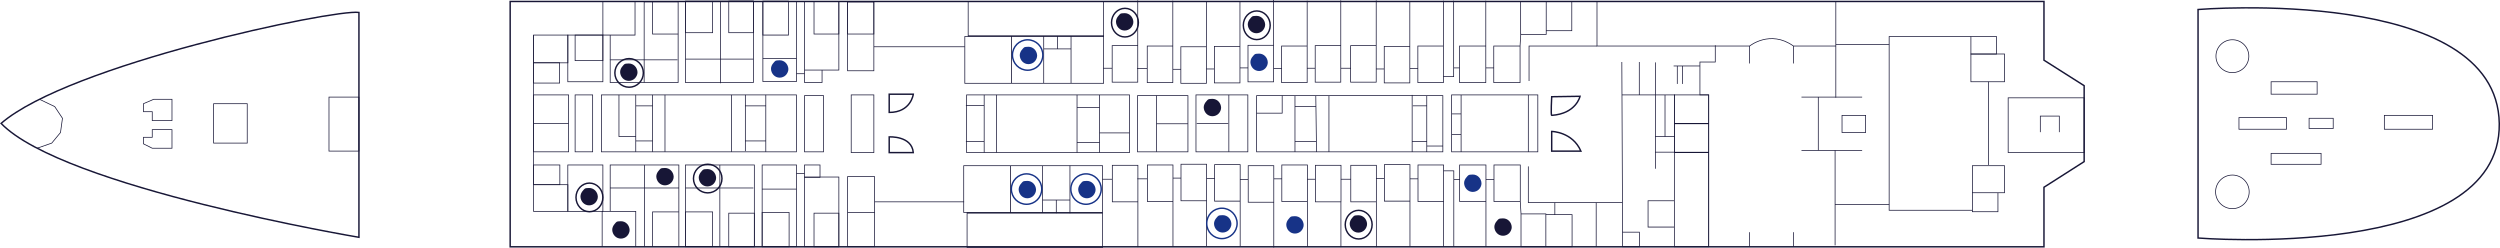 <svg id="Layer_1" xmlns="http://www.w3.org/2000/svg" version="1.1" viewBox="0 0 3421.9 339.3"><defs><style>.st0{stroke:#173387}.st0,.st1,.st2{fill:none;stroke-miterlimit:10}.st0,.st2{stroke-width:2px}.st3{fill:#171636}.st4{fill:#173387}.st1,.st2{stroke:#171636}</style></defs><g id="_3eme_plan"><path class="st2" d="M3008.6 13v312.8s415 33.1 412.3-156.6C3418.2-20.5 3008.6 13 3008.6 13Z"/><path class="st1" d="M3263.6 157.9h66v19h-66zM3160.6 161.9h33v14h-33zM3108.6 111.9h63v17h-63zM3064.6 160.9h65v16h-65zM3108.6 209.9h68.4v15h-68.4z"/><circle class="st1" cx="3055.6" cy="262.6" r="23"/><circle class="st1" cx="3055.6" cy="76.9" r="22.5"/><path class="st2" d="M2797.7 2v80.4l55 34.9v103.9l-55 35.1v81.5H698.3V2h2099.4z"/><path class="st1" d="M2748.7 133.9h104v74.9h-104zM2697.7 73.9h46v38h-46zM2699.7 226.8h44v37h-44zM2699.7 263.8h35v26h-35z"/><path class="st1" d="M2697.7 50h35v24h-35zM2792.7 180.9v-22h26v22M2721.7 111.9v113.9"/><path class="st1" d="M2697.7 50h-111.9v237.8h113.9"/><path class="st1" d="M2511.8 335.8v-56h74M2512.8 2v59h73M2511.8 279.8v-73.9M2465.8 205.9h83M2512.8 61v72.9M2548.8 132.9h-83M2488.8 132.9v73M2521.3 157.9h32.3v23.5h-32.3zM2185.9 2v61h208.9s28.1-22.8 60 0h58"/><path class="st1" d="M2347.8 62v22.9h-21v45h12v207.9"/><path class="st1" d="M2291.8 129.9h47v39h-47zM2291.8 169.4h47v39h-47zM2291.8 208.9h47v128.9h-47zM2255.8 274.8h36v36h-36zM2220.9 317.8h23v20h-23z"/><path class="st1" d="M2265.8 129.9h26.3v78.4h-26.3zM2290.8 90.3h36M2302.8 114.9v-25M2295.8 114.9v-25M2219.9 129.9h45.9V85.4M2243.8 84.9v45M2219.9 84.9l1 232.9M2279 129.9v57M2265.8 208.3V231M2394.8 63v23.9M2454.8 63v23.9M2394.8 337.8v-20M2454.8 337.8v-20M2091.9 227.8v49.5h128.5M2184.8 337.8v-60.5M2115.9 293.8h35.9v44h-35.9zM2081.9 292.8h34v45h-34zM2044.9 225.8h36v50h-36zM1997.9 225.8h36v50h-36zM1986.9 129.9h118v77.9h-118zM2185.9 63h-93v47.9M2080.9 275.8l1 17M2128.2 277.3v16.5M2033.9 275.8v62M2033.9 245.8h11M1997.9 245.8h-8v92M1989.9 245.8v-12h-14M1999.9 129.9v78M1986.9 183.9h13M1986.9 155.9h13M2091.9 129.9v78M2265.6 186.9h26.5"/><path class="st2" d="M2123.9 206.9v-27s28.5.4 40 27h-40ZM2123.9 157.9c-1.4.1 0-25.5 0-25.5l38.8-.6s-5.1 23.8-38.8 26.1Z"/><path class="st1" d="M2081.4 2h35v45h-35zM2116.4 2h35v40h-35zM1940.9 225.8h35v50h-35zM1975.9 337.8v-62M1940.9 244.8h-11M1894.9 225.3h35v50h-35zM1929.9 337.3v-62M1894.9 244.3h-11M1848.9 226.3h35v50h-35zM1883.9 338.3v-62M1848.9 245.3h-14M1800.5 226.3h35v50h-35zM1835.4 338.3v-62M1800.5 245.3h-11M1754.5 225.8h35v50h-35zM1789.5 337.8v-62M1754.5 244.8h-11M1708.5 226.8h35v50h-35zM1743.5 338.8v-62M1708.5 245.8H1697M1662.5 225.3h35v50h-35zM1697.5 337.3v-62M1662.5 244.3h-11M1616.5 224.8h35v50h-35zM1651.5 336.8v-62M1616.5 243.8h-11M1570.5 225.8h35v50h-35zM1605.5 337.8v-62M1570.5 244.8h-14M1522.5 226.3h35v50h-35zM1557.5 338.3v-62M1522.5 245.3h-14M2044.6 63h36v50h-36zM1997.7 63h36v50h-36zM2080.6 63l1-17M2033.7 63V1M2033.7 92.9h10.9M1997.7 92.9h-8V1M1989.7 92.9v12h-14M1940.7 63h35v50h-35zM1975.7 1v62M1940.7 93.9h-11M1894.7 63.5h35v50h-35zM1929.7 1.5v62M1894.7 94.4h-11M1848.7 62.5h35v50h-35zM1883.7.5v62M1848.7 93.4h-14M1800.2 62.5h35v50h-35zM1835.2.5v62M1800.2 93.4h-11M1754.2 63h35v50h-35zM1789.2 1v62M1754.2 93.9h-11M1708.2 62h35v50h-35zM1743.2 0v62M1708.2 92.9h-11.5M1662.2 63.5h35v50h-35zM1697.2 1.5v62M1662.2 94.4h-11M1616.3 64h35v50h-35zM1651.3 2v62M1616.3 94.9h-11M1570.3 63h35v50h-35zM1605.3 1v62M1570.3 93.9h-14M1522.3 62.5h35v50h-35zM1557.3.5v62M1522.3 93.4H1510M1720 130.9h254.9v76.9H1720zM1637 129.9h71v77.9h-71zM1557 130.9h69v76.9h-69zM1323.1 129.9H1546v78.9h-222.9zM1319.1 226.8h63.9v64h-63.9zM1427.1 226.8h82v64h-82zM1383.1 226.8h44v64h-44zM1323.7 291.8h185.4v47h-185.4zM1952.9 130.9v77M1932.9 129.9v78M1952.9 144.9h-19M1952.9 193.9h-20M1952.9 199.9h22M1819 207.9v-77M1801 130.9l1 77M1772.5 207.9v-77M1801.5 145.9h-29M1802 193.9h-30"/><path class="st1" d="M1720 154.9h35v-24M1682 129.9v78M1638 168.9h43M1583 130.9v77M1626 169.4h-43M1505 129.9v79M1546 181.9h-41M1474.2 129.9v79M1505 147.2h-30.8M1505 194.9h-30.8M1364.1 129.9v79M1347.1 129.9v79M1322.1 193.9h25M1322.1 144.6h25M1464.5 226.8v65M1427.1 273.8h37.4M1445.8 291.8v-18M1320.6 50h63.9v64h-63.9zM1428.6 50h82v64h-82zM1384.6 50h44v64h-44zM1325.2 2h185.4v47h-185.4zM1466 113.9V49M1428.6 66.9h37.4M1447.3 49v17.9M1101.2 130.9h26v76.9h-26zM1160.1 241.8h37v95.9h-37zM1319.6 276.3h-122.5M1160.1 290.8h37M1165.1 129.9h31v78.9h-31zM1101.2 242.3h47v95.4h-47z"/><path class="st1" d="M1101.2 225.8h21.2v16.9h-21.2zM1043.2 225.8h47v111.9h-47zM1101.2 237.5h-11M1043.2 258.8h47M938.2 225.8h94.3v111.9h-94.3zM1160.1 2.5h36v94.4h-36zM823.2 129.9h266.9v77.9H823.2zM1044.2 2.2h46v109.4h-46zM938.2 1.5h93v111.4h-93zM1196.1 64h124.5"/><path class="st2" d="M1217.1 153.9v-25h33s-3.1 25-33 25ZM1217.1 208.9v-21.5s30.9-1.9 33 21.5h-33Z"/><path class="st1" d="M1101.2 2h47v93.9h-47zM1101.2 95.9v17h24v-17M1090.2 100.9h11M1044.2 79.9h46M986.2 1.5v112.4M938.2 80.9h93M1048.2 129.9v78M1020.2 129.9v77M1048.2 144.9h-28M1048.2 192.9h-28M1001.2 129.9v78M910.2 129.9v78M893.2 129.9v78M870.2 129.9v78M893.2 144.9h-23M893.2 192.9h-23M847.2 129.9v57h23.4M985.3 225.8v112M938.2 257.3h93M824.2 337.8v-48.5h11v-63.5h94v112M882.2 337.8v-112M835.2 257.3h94"/><path class="st1" d="M835.2 289.3h35v48.5M893.2 337.8V290h36M938.2 290h37.2v47.7h-37.2zM997.5 291.8h35v46h-35zM1043.2 290.8h36.9v47h-36.9zM1114.2 291.8h34v46h-34zM1160.1 2.5h36v44.1h-36zM1114.2 2h34v44.6h-34zM1044.2 1.5h35V48h-35zM997.5 1.5h33.7v43.3h-33.7zM938.2 2h37.2v42.8h-37.2zM881.7 2.5h46.5v110.4h-46.5zM825.2 2h44v46h-44zM835.2 81.9h46.5v31h-46.5zM927.2 81.9h-45.5"/><path class="st1" d="M893.2 2v44.6h35M835.2 81.9V48M777.2 48h48v63.9h-48z"/><path class="st1" d="M730.3 48h47v38h-47zM787.2 48h38v35h-38z"/><path class="st1" d="M730.3 85.9H766v27.8h-35.7zM787.2 129.9h24v77.9h-24zM730.3 129.9h48v77.9h-48zM777.2 225.8h48v63.5h-48zM730.3 225.8h36v27h-36z"/><path class="st1" d="M730.3 252.8h47v36.5h-47zM730.3 48v240.8M730.3 168.9h47.9"/><path class="st2" d="M491.3 17v307.8S86.6 256.9 1.5 168.9C94.5 88.4 455.9 12.5 491.3 17Z"/><path class="st1" d="m54 135.9 20.9 10 10.6 16-2.7 19.5-12 14.5-20.1 7M196.4 141.9v11h12V165h27v-29.1h-25l-14 6zM196.4 196.9v-9h12v-10.5h27v25.5h-27l-12-6zM292.4 141.9h46v54h-46zM450.3 132.9h41v73.9h-41z"/></g><g id="points"><path class="st3" d="M849.9 326.6c3 0 6.3-1.3 8.4-3.5s3.6-5.5 3.5-8.4c-.3-6.5-5.2-11.9-11.9-11.9s-6.3 1.3-8.4 3.5-3.6 5.5-3.5 8.4c.3 6.5 5.2 11.9 11.9 11.9ZM910.2 253.7c3 0 6.3-1.3 8.4-3.5s3.6-5.4 3.5-8.4c-.3-6.4-5.2-11.9-11.9-11.9s-6.3 1.3-8.4 3.5-3.6 5.4-3.5 8.4c.3 6.4 5.2 11.9 11.9 11.9Z"/><path class="st4" d="M1723.4 97.2c3.1 0 6.3-1.3 8.4-3.5 2.1-2.1 3.6-5.4 3.5-8.4-.3-6.4-5.2-11.9-11.9-11.9s-6.3 1.3-8.4 3.5c-2.1 2.1-3.6 5.4-3.5 8.4.3 6.4 5.2 11.9 11.9 11.9ZM1772.5 319.7c3.1 0 6.3-1.3 8.4-3.5 2.1-2.1 3.6-5.5 3.5-8.4-.3-6.5-5.2-11.9-11.9-11.9s-6.3 1.3-8.4 3.5-3.6 5.5-3.5 8.4c.3 6.5 5.2 11.9 11.9 11.9ZM2015.9 262.7c3.1 0 6.3-1.3 8.4-3.5 2.1-2.1 3.6-5.4 3.5-8.4-.3-6.4-5.2-11.9-11.9-11.9s-6.3 1.3-8.4 3.5-3.6 5.4-3.5 8.4c.3 6.4 5.2 11.9 11.9 11.9Z"/><path class="st3" d="M1539.4 41.8c3.1 0 6.3-1.3 8.4-3.5s3.6-5.5 3.5-8.4c-.3-6.4-5.2-11.9-11.9-11.9s-6.3 1.3-8.4 3.5-3.6 5.5-3.5 8.4c.3 6.4 5.2 11.9 11.9 11.9Z"/><ellipse class="st2" cx="1539.8" cy="31" rx="18.4" ry="19.6"/><path class="st3" d="M1719.8 45.5c3.1 0 6.3-1.3 8.4-3.5s3.6-5.5 3.5-8.4c-.3-6.5-5.2-11.9-11.9-11.9s-6.3 1.3-8.4 3.5-3.6 5.4-3.5 8.4c.3 6.5 5.2 11.9 11.9 11.9Z"/><ellipse class="st2" cx="1720.2" cy="34.6" rx="18.4" ry="19.6"/><path class="st3" d="M1859.3 318.4c3.1 0 6.3-1.3 8.4-3.5 2.1-2.1 3.6-5.5 3.5-8.4-.3-6.5-5.2-11.9-11.9-11.9s-6.3 1.3-8.4 3.5-3.6 5.5-3.5 8.4c.3 6.5 5.2 11.9 11.9 11.9Z"/><ellipse class="st2" cx="1859.7" cy="307.5" rx="18.4" ry="19.6"/><path class="st3" d="M806.4 281.1c3 0 6.3-1.3 8.4-3.5s3.6-5.5 3.5-8.4c-.3-6.5-5.2-11.9-11.9-11.9s-6.3 1.3-8.4 3.5-3.6 5.5-3.5 8.4c.3 6.5 5.2 11.9 11.9 11.9Z"/><ellipse class="st2" cx="806.8" cy="270.2" rx="18.4" ry="19.6"/><path class="st4" d="M1673.6 318.3c3.1 0 6.3-1.3 8.4-3.5s3.6-5.5 3.5-8.4c-.3-6.5-5.2-11.9-11.9-11.9s-6.3 1.3-8.4 3.5c-2.1 2.1-3.6 5.5-3.5 8.4.3 6.5 5.2 11.9 11.9 11.9Z"/><circle class="st0" cx="1672.5" cy="305.8" r="20.8"/><path class="st4" d="M1406.2 271.4c3.1 0 6.3-1.3 8.4-3.5 2.1-2.1 3.6-5.5 3.5-8.4-.3-6.4-5.2-11.9-11.9-11.9s-6.3 1.3-8.4 3.5-3.6 5.4-3.5 8.4c.3 6.5 5.2 11.9 11.9 11.9Z"/><circle class="st0" cx="1405.1" cy="258.8" r="20.8"/><path class="st4" d="M1487.7 271.4c3.1 0 6.3-1.3 8.4-3.5s3.6-5.5 3.5-8.4c-.3-6.4-5.2-11.9-11.9-11.9s-6.3 1.3-8.4 3.5c-2.1 2.1-3.6 5.4-3.5 8.4.3 6.5 5.2 11.9 11.9 11.9Z"/><circle class="st0" cx="1486.5" cy="258.8" r="20.8"/><path class="st4" d="M1407.7 87.8c3.1 0 6.3-1.3 8.4-3.5 2.1-2.1 3.6-5.4 3.5-8.4-.3-6.4-5.2-11.9-11.9-11.9s-6.3 1.3-8.4 3.5c-2.1 2.1-3.6 5.4-3.5 8.4.3 6.4 5.2 11.9 11.9 11.9ZM1067.2 106.3c3.1 0 6.3-1.3 8.4-3.5s3.6-5.4 3.5-8.4c-.3-6.4-5.2-11.9-11.9-11.9s-6.3 1.3-8.4 3.5-3.6 5.4-3.5 8.4c.3 6.4 5.2 11.9 11.9 11.9Z"/><circle class="st0" cx="1406.6" cy="75.3" r="20.8"/><path class="st3" d="M1659.5 159.1c3.1 0 6.3-1.3 8.4-3.5 2.1-2.1 3.6-5.4 3.5-8.4-.3-6.4-5.2-11.9-11.9-11.9s-6.3 1.3-8.4 3.5-3.6 5.4-3.5 8.4c.3 6.4 5.2 11.9 11.9 11.9ZM2057.3 322.7c3.1 0 6.3-1.3 8.4-3.5s3.6-5.5 3.5-8.4c-.3-6.5-5.2-11.9-11.9-11.9s-6.3 1.3-8.4 3.5-3.6 5.5-3.5 8.4c.3 6.5 5.2 11.9 11.9 11.9ZM860.7 110.7c3 0 6.3-1.3 8.4-3.5s3.6-5.4 3.5-8.4c-.3-6.4-5.2-11.9-11.9-11.9s-6.3 1.3-8.4 3.5-3.6 5.4-3.5 8.4c.3 6.4 5.2 11.9 11.9 11.9Z"/><ellipse class="st2" cx="861.1" cy="99.8" rx="19.5" ry="19.6"/><path class="st3" d="M968.3 255.2c3 0 6.3-1.3 8.4-3.5s3.6-5.4 3.5-8.4c-.3-6.4-5.2-11.9-11.9-11.9s-6.3 1.3-8.4 3.5-3.6 5.4-3.5 8.4c.3 6.4 5.2 11.9 11.9 11.9Z"/><ellipse class="st2" cx="968.7" cy="244.4" rx="19.5" ry="19.6"/></g></svg>